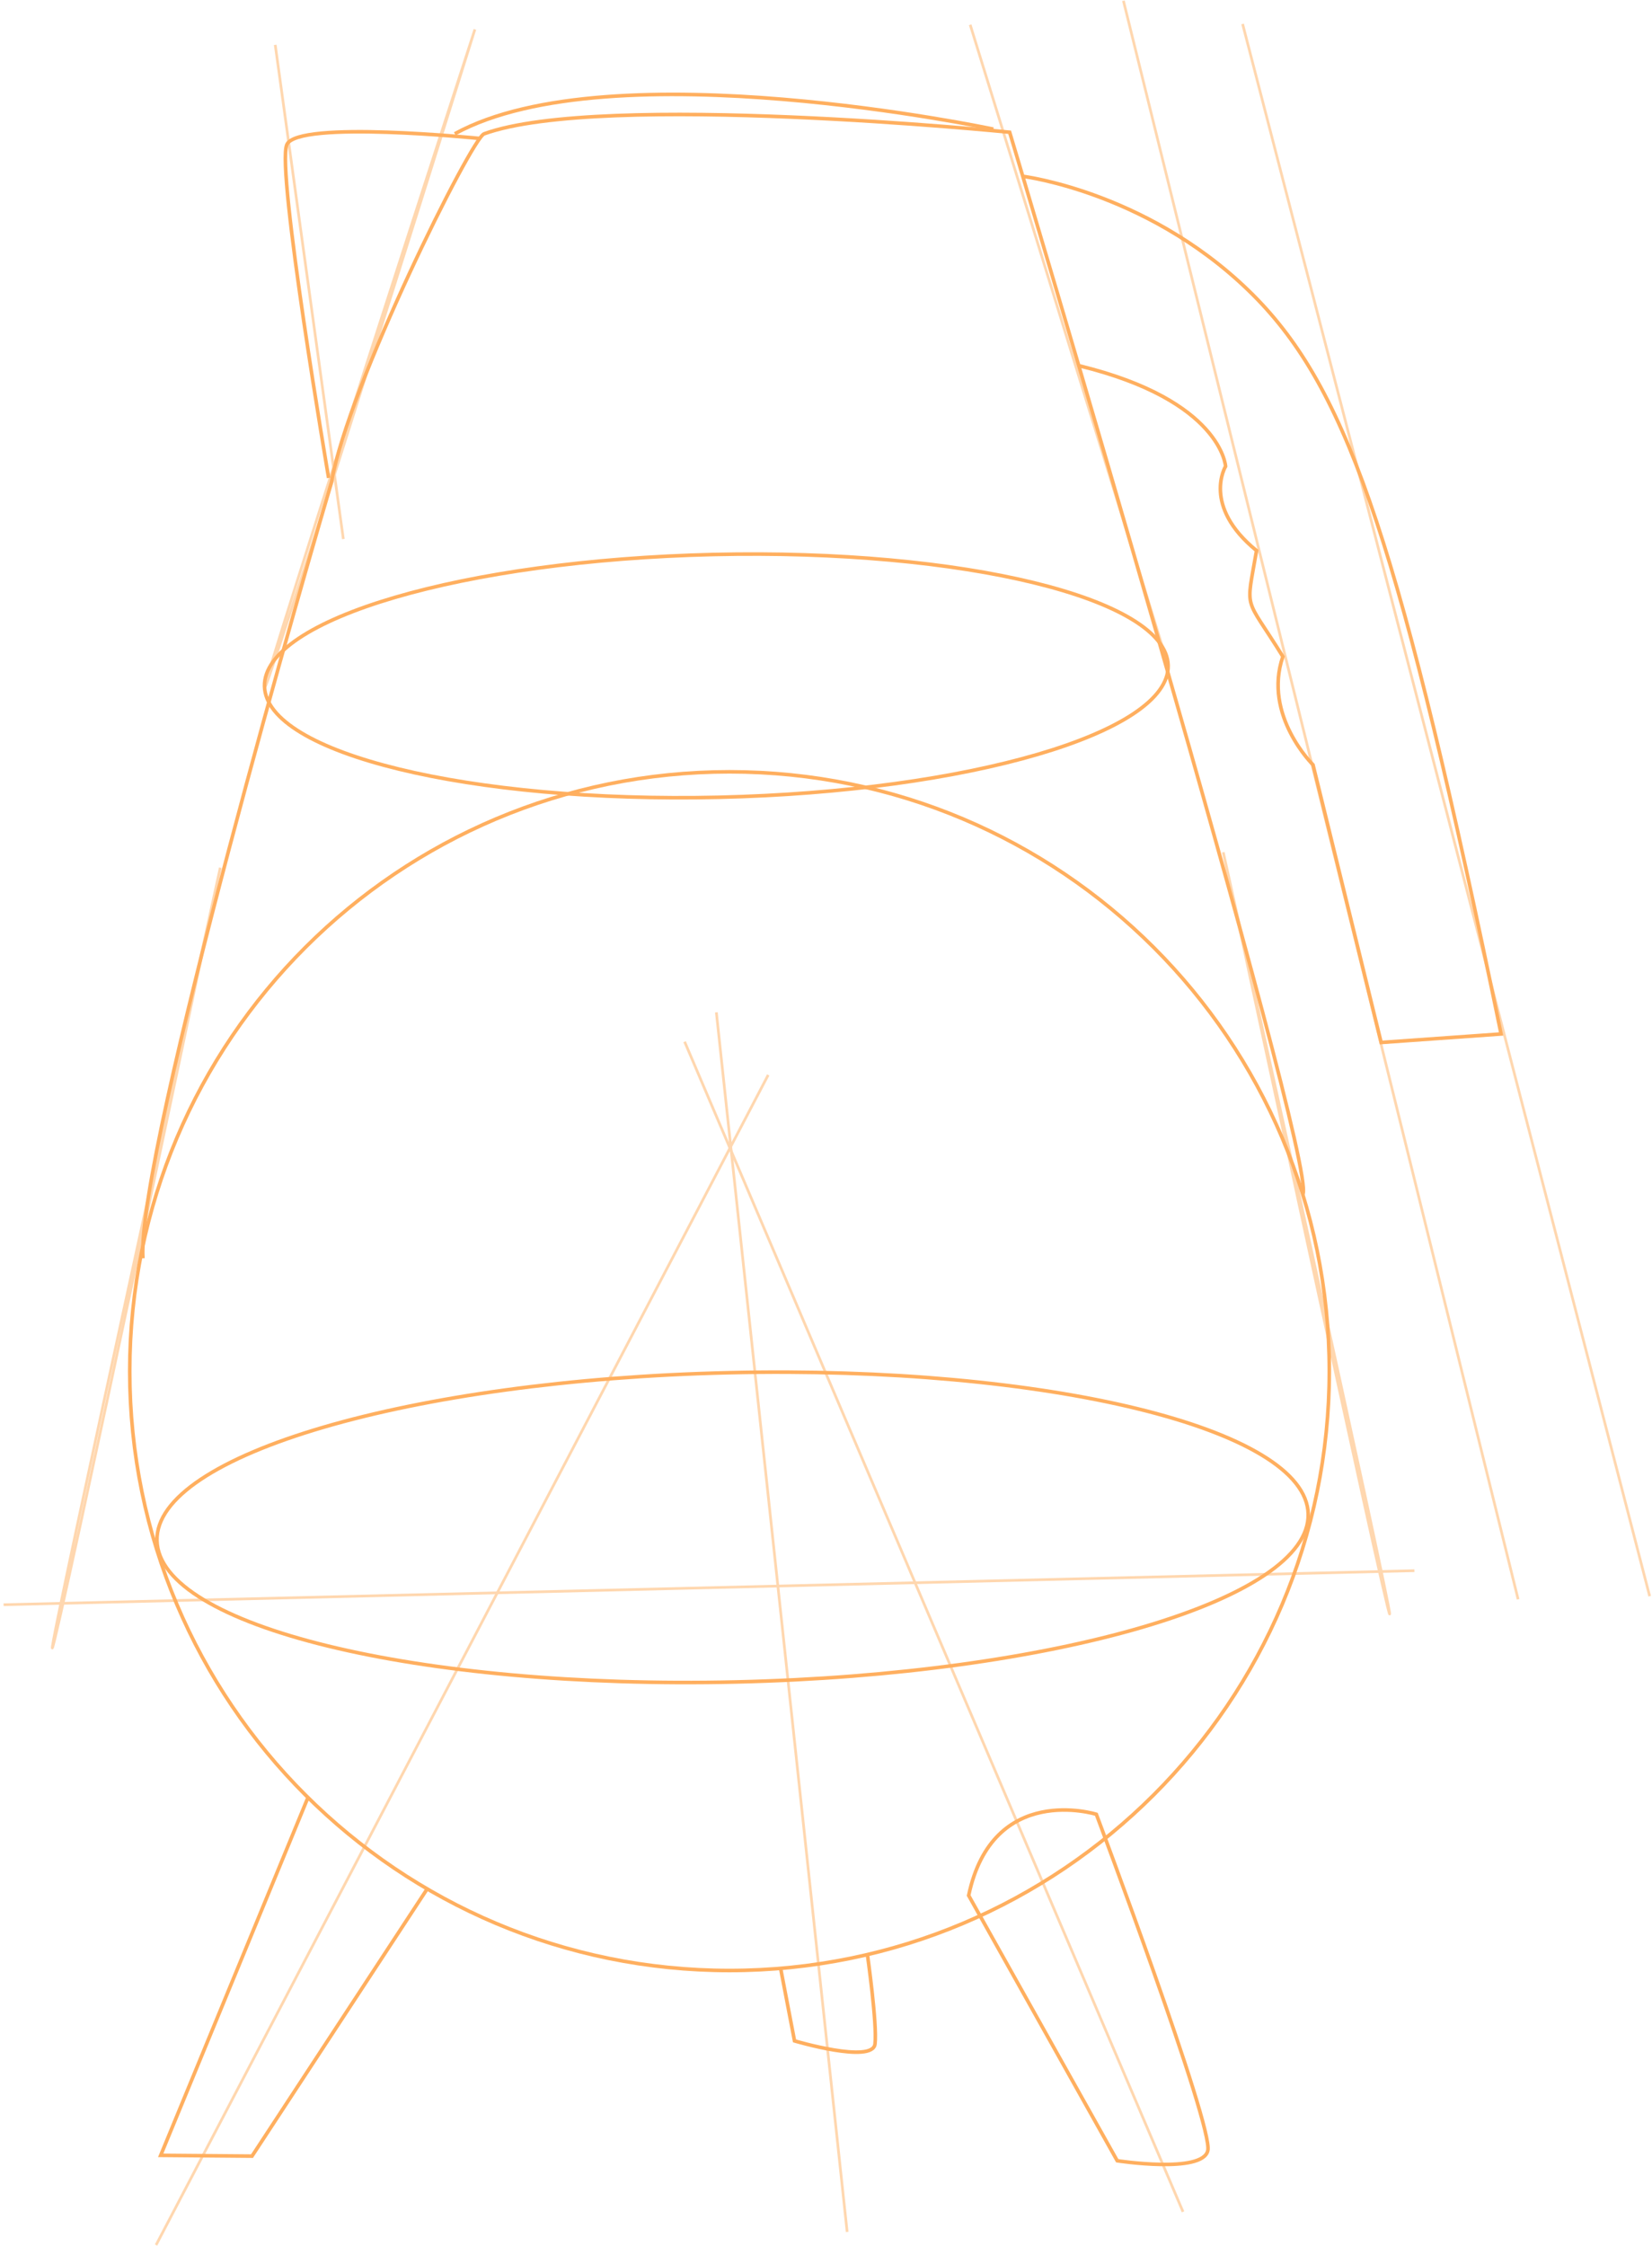 <svg width="460" height="625" viewBox="0 0 460 625" fill="none" xmlns="http://www.w3.org/2000/svg">
<path d="M203.133 548.382C295.368 548.382 370.14 473.705 370.14 381.586C370.14 289.467 295.368 214.79 203.133 214.79C110.897 214.79 36.126 289.467 36.126 381.586C36.126 473.705 110.897 548.382 203.133 548.382Z" stroke="#FFAF5F" stroke-miterlimit="10"/>
<path d="M118.875 525.784L70.173 600.035L44.745 599.82L85.689 500.388" stroke="#FFAF5F" stroke-miterlimit="10"/>
<path d="M217.355 547.736L221.234 567.967C221.234 567.967 242.999 574.423 243.645 568.828C244.292 563.232 241.49 543.647 241.49 543.647" stroke="#FFAF5F" stroke-miterlimit="10"/>
<path d="M269.72 527.505L311.094 601.326C311.094 601.326 334.799 604.985 336.307 598.528C338.031 592.071 305.276 504.907 305.276 504.907C305.276 504.907 276.4 495.868 269.72 527.505Z" stroke="#FFAF5F" stroke-miterlimit="10"/>
<path d="M362.813 332.3C366.476 321.97 281.141 36.803 281.141 36.803C281.141 36.803 167.576 25.396 134.821 37.233C131.373 38.309 96.894 107.61 92.369 133.867C92.369 133.867 92.369 134.082 92.153 134.728C88.059 148.502 38.065 319.818 39.789 350.164" stroke="#FFAF5F" stroke-miterlimit="10"/>
<path d="M133.528 38.525C133.528 38.525 82.888 33.359 79.871 40.246C76.854 47.133 91.507 133.006 91.507 133.006" stroke="#FFAF5F" stroke-miterlimit="10"/>
<path d="M276.615 35.942C276.615 35.942 170.162 13.344 126.632 37.233" stroke="#FFAF5F" stroke-miterlimit="10"/>
<path d="M284.804 49.07C284.804 49.07 321.438 53.59 350.314 83.506C375.742 109.978 390.18 153.022 417.979 287.75L384.577 290.117L365.614 212.853C365.614 212.853 351.607 199.079 357.21 182.722C346.435 165.289 346.866 170.67 349.883 153.237C334.583 140.754 341.263 129.778 341.263 129.778C341.263 129.778 340.186 111.484 300.535 101.799" stroke="#FFAF5F" stroke-miterlimit="10"/>
<path d="M200.239 221.877C269.722 220.279 325.7 203.86 325.27 185.204C324.84 166.548 268.164 152.72 198.681 154.318C129.198 155.916 73.22 172.336 73.65 190.991C74.08 209.647 130.756 223.475 200.239 221.877Z" stroke="#FFAF5F" stroke-miterlimit="10"/>
<path d="M204.981 468.078C293.501 466.042 364.816 445.126 364.268 421.361C363.72 397.595 291.516 379.98 202.997 382.016C114.477 384.052 43.163 404.968 43.711 428.734C44.258 452.499 116.462 470.114 204.981 468.078Z" stroke="#FFAF5F" stroke-miterlimit="10"/>
<g opacity="0.5">
<path d="M43.452 624.785L213.907 299.156" stroke="#FFAF5F" stroke-width="0.75" stroke-miterlimit="10"/>
<path d="M190.634 289.902L329.411 615.53" stroke="#FFAF5F" stroke-width="0.75" stroke-miterlimit="10"/>
<path d="M199.469 281.724L235.888 621.126" stroke="#FFAF5F" stroke-width="0.75" stroke-miterlimit="10"/>
<path d="M132.235 8.179C132.235 8.179 75.345 189.609 73.837 191.116C72.328 192.407 132.235 8.179 132.235 8.179Z" stroke="#FFAF5F" stroke-width="0.75" stroke-miterlimit="10"/>
<path d="M61.338 241.478C61.338 241.478 15.869 457.128 14.576 458.635C13.283 460.141 61.338 241.478 61.338 241.478Z" stroke="#FFAF5F" stroke-width="0.75" stroke-miterlimit="10"/>
<path d="M340.617 237.173C340.617 237.173 387.379 447.228 386.948 449.165C386.517 451.102 340.617 237.173 340.617 237.173Z" stroke="#FFAF5F" stroke-width="0.75" stroke-miterlimit="10"/>
<path d="M76.638 12.483L95.602 150.009" stroke="#FFAF5F" stroke-width="0.75" stroke-miterlimit="10"/>
<path d="M270.151 6.887L325.317 185.305" stroke="#FFAF5F" stroke-width="0.75" stroke-miterlimit="10"/>
<path d="M1 446.582L393.844 437.113" stroke="#FFAF5F" stroke-width="0.75" stroke-miterlimit="10"/>
<path d="M346.004 6.672L459.354 444.215" stroke="#FFAF5F" stroke-width="0.75" stroke-miterlimit="10"/>
<path d="M422.72 445.076L312.818 0.215" stroke="#FFAF5F" stroke-width="0.75" stroke-miterlimit="10"/>
</g>
</svg>
